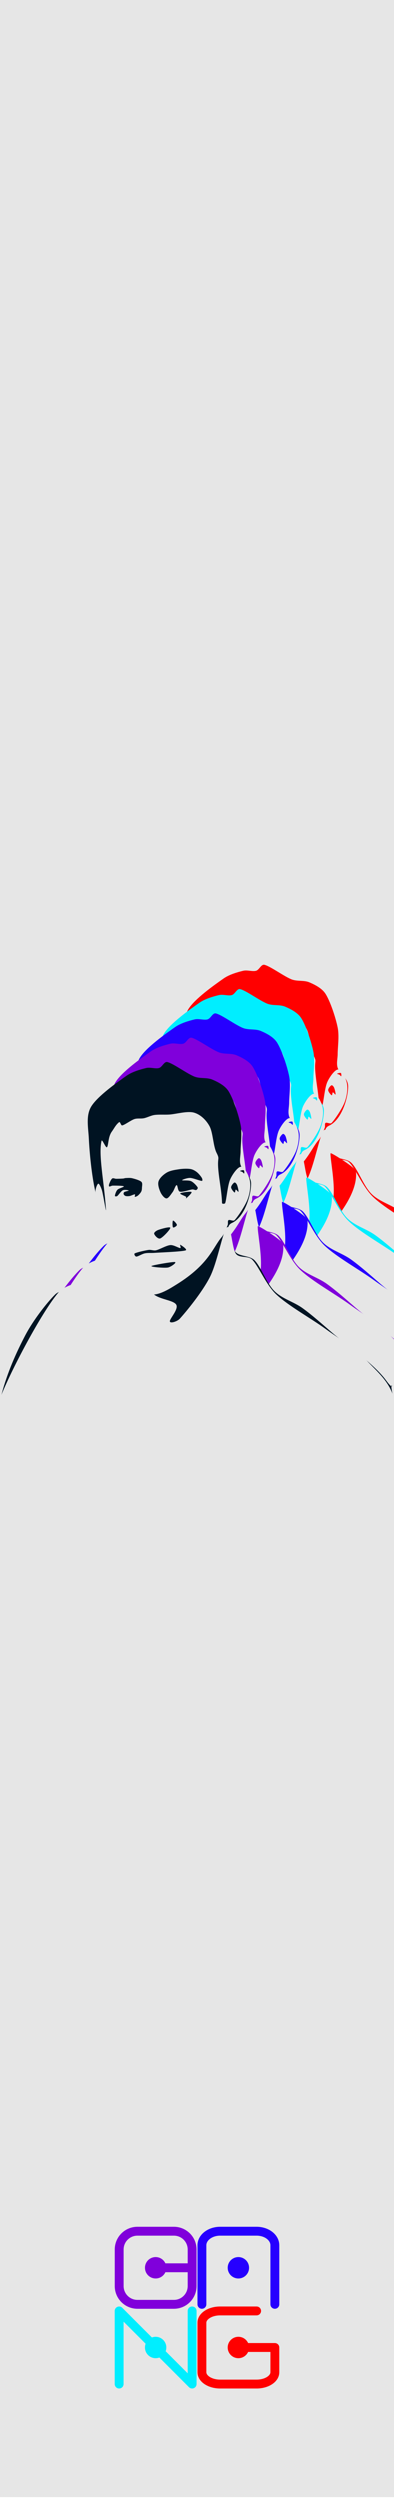 <?xml version="1.0" encoding="UTF-8" standalone="no"?><!DOCTYPE svg PUBLIC "-//W3C//DTD SVG 1.1//EN" "http://www.w3.org/Graphics/SVG/1.1/DTD/svg11.dtd"><svg width="100%" height="100%" viewBox="0 0 60 380" version="1.1" xmlns="http://www.w3.org/2000/svg" xmlns:xlink="http://www.w3.org/1999/xlink" xml:space="preserve" xmlns:serif="http://www.serif.com/" style="fill-rule:evenodd;clip-rule:evenodd;stroke-miterlimit:1.5;"><rect id="JeremyBlankPanel" x="0" y="0" width="60" height="379.559" style="fill:none;"/><clipPath id="_clip1"><rect x="0" y="0" width="60" height="379.559"/></clipPath><g clip-path="url(#_clip1)"><g id="Layer1"><rect id="background" x="-0" y="0" width="60" height="379.559" style="fill:#e6e6e6;"/><g id="illustration"><path d="M15.002,197.216c0.887,-3.365 2.229,-6.369 3.644,-9.063c1.184,-2.255 3.29,-4.957 4.518,-6.161c0.722,-0.71 1.925,-0.644 2.844,-1.069c1.582,-0.733 5.716,-1.986 6.644,-3.327c0.919,-1.327 -0.614,-3.174 -1.074,-4.722c-0.562,-1.892 -1.787,-4.349 -2.298,-6.632c-0.545,-2.433 -0.869,-5.828 -0.971,-7.965c-0.078,-1.621 -0.481,-3.465 0.356,-4.855c0.959,-1.593 4,-3.723 5.395,-4.701c0.873,-0.611 2.155,-0.971 2.977,-1.166c0.634,-0.149 1.414,0.151 1.954,0c0.504,-0.14 0.775,-1.028 1.284,-0.905c0.903,0.218 2.993,1.771 4.136,2.216c0.856,0.333 1.873,0.092 2.718,0.454c0.863,0.37 1.924,0.909 2.459,1.764c0.715,1.144 1.527,3.579 1.833,5.098c0.264,1.313 -0,2.996 -0,4.017c-0,0.703 -0.217,1.44 -0,2.109c0.266,0.82 1.594,1.544 1.598,2.812c0.005,1.795 -1.021,5.137 -2.918,5.983c-1.234,0.551 -0.342,2.427 0.372,4.148c0.424,1.02 2.265,0.708 3.063,1.522c1.016,1.035 1.818,3.478 3.034,4.689c1.177,1.172 2.914,1.609 4.264,2.577c1.449,1.04 2.979,2.409 4.43,3.661c2.123,1.83 6.447,4.782 8.305,7.321c1.656,2.264 0.404,-0.723 0.975,2.023l-59.542,0.172Z" style="fill:#f00;"/><g id="white"><path id="face" d="M32.913,155.79c-0.505,0.401 -0.72,0.896 -1.111,1.44c-0.555,0.771 -0.483,1.932 -0.706,2.336c-0.173,0.315 -0.767,-1.327 -0.855,-0.936c-0.485,2.156 0.365,6.007 0.678,10.355c0.07,0.973 -0.421,-2.219 -0.618,-2.861c-0.111,-0.362 -0.405,-1.051 -0.566,-0.987c-0.16,0.064 -0.496,0.906 -0.398,1.372c0.416,1.973 1.881,7.7 3.158,9.97c0.149,0.265 0.554,0.61 0.576,0.67c0.392,1.088 0.584,1.546 1.325,2.426c0.808,0.96 2.229,2.257 3.448,2.398c1.22,0.141 2.859,-0.921 3.868,-1.549c4.922,-3.061 5.513,-5.64 6.803,-7.14c0.453,-0.527 0.759,-1.429 0.938,-1.864c0.095,-0.233 -0.045,-0.62 0.131,-0.745c0.176,-0.124 0.715,0.227 0.925,0c0.481,-0.521 1.577,-2.124 1.964,-3.123c0.349,-0.901 0.52,-2.043 0.36,-2.875c-0.156,-0.817 -0.818,-2.084 -1.317,-2.118c-0.499,-0.034 -1.333,1.136 -1.675,1.911c-0.406,0.919 -0.554,3.002 -0.762,3.603c-0.053,0.153 -0.48,0.163 -0.485,0.002c-0.055,-1.75 -0.415,-3.356 -0.565,-5.039c-0.179,-2.011 0.266,-1.524 -0.261,-2.576c-0.549,-1.092 -0.532,-3.094 -1.107,-4.114c-0.504,-0.897 -1.351,-1.732 -2.341,-2.011c-1.017,-0.286 -2.757,0.233 -3.759,0.292c-0.75,0.045 -1.608,-0.029 -2.252,0.065c-0.558,0.08 -1.107,0.391 -1.615,0.494c-0.472,0.096 -0.982,-0.023 -1.438,0.128c-0.55,0.182 -1.466,0.883 -1.857,0.962c-0.225,0.046 -0.307,-0.629 -0.486,-0.486Z" style="fill:#e6e6e6;"/><path id="body" d="M74.781,197.765c-0.714,-2.582 -2.488,-3.976 -4.268,-5.86c-1.766,-1.869 -4.053,-3.166 -6.132,-4.678c-2.278,-1.658 -5.672,-3.51 -7.539,-5.269c-1.562,-1.471 -2.647,-4.262 -3.667,-5.288c-0.612,-0.616 -1.918,-0.186 -2.453,-0.868c-0.639,-0.815 -0.712,-4.615 -1.38,-4.017c-0.667,0.598 -1.429,5.289 -2.626,7.602c-1.188,2.296 -3.545,5.161 -4.557,6.276c-0.35,0.387 -1.421,0.77 -1.51,0.413c-0.09,-0.356 1.381,-1.862 0.971,-2.55c-0.41,-0.689 -2.462,-0.776 -3.431,-1.581c-1.431,-1.189 -3.799,-5.096 -5.158,-5.554c-1.296,-0.437 -1.806,2.128 -2.994,2.807c-1.576,0.9 -4.976,0.808 -6.458,2.593c-2.495,3.006 -7.106,11.647 -8.798,15.974l60,-0Z" style="fill:#e6e6e6;"/></g><g id="black"><path d="M36.314,164.857c-0.25,-0.242 -1.017,-0.457 -1.416,-0.554c-0.318,-0.076 -0.753,-0.032 -0.98,-0.024c-0.13,0.005 -0.253,0.065 -0.382,0.075c-0.241,0.018 -0.784,0.037 -1.063,0.037c-0.204,-0 -0.444,-0.157 -0.609,-0.039c-0.176,0.127 -0.373,0.597 -0.447,0.798c-0.048,0.128 -0.088,0.362 -0,0.409c0.087,0.047 0.344,-0.126 0.524,-0.128c0.369,-0.004 1.569,-0.001 1.69,0.104c0.12,0.104 -0.74,0.283 -0.965,0.524c-0.224,0.241 -0.378,0.761 -0.385,0.921c-0.004,0.116 0.253,0.104 0.348,0.037c0.201,-0.141 0.564,-0.74 0.858,-0.881c0.271,-0.13 0.865,-0.007 0.902,0.038c0.037,0.045 -0.549,0.14 -0.679,0.232c-0.092,0.066 -0.133,0.222 -0.101,0.321c0.032,0.099 0.164,0.236 0.292,0.276c0.152,0.047 0.416,0.044 0.62,0.008c0.236,-0.041 0.662,-0.275 0.795,-0.256c0.122,0.018 -0.077,0.339 -0,0.371c0.076,0.032 0.329,-0.074 0.456,-0.177c0.162,-0.129 0.407,-0.4 0.512,-0.599c0.094,-0.179 0.111,-0.393 0.115,-0.596c0.005,-0.249 0.131,-0.688 -0.085,-0.897Z" style="fill:#f00;"/><path d="M40.139,167.374c-0.304,0.008 -0.719,-0.518 -0.9,-0.902c-0.202,-0.432 -0.474,-1.182 -0.317,-1.686c0.156,-0.505 0.737,-1.034 1.257,-1.341c0.52,-0.308 1.264,-0.414 1.862,-0.505c0.57,-0.085 1.277,-0.107 1.728,-0.037c0.356,0.056 0.691,0.242 0.975,0.463c0.292,0.226 0.646,0.669 0.775,0.893c0.075,0.13 0.151,0.451 -0,0.451c-0.299,0 -1.295,-0.434 -1.796,-0.451c-0.419,-0.014 -1.235,0.269 -1.208,0.351c0.027,0.083 0.974,-0.036 1.368,0.145c0.394,0.181 0.864,0.717 0.994,0.94c0.076,0.131 -0.082,0.348 -0.215,0.4c-0.133,0.053 -0.388,-0.105 -0.583,-0.085c-0.416,0.041 -1.508,0.443 -1.908,0.335c-0.355,-0.097 -0.308,-1.001 -0.493,-0.988c-0.185,0.014 -0.366,0.741 -0.615,1.068c-0.256,0.336 -0.62,0.942 -0.924,0.949Z" style="fill:#f00;"/><path d="M38.258,172.748c-0.052,-0.216 0.352,-0.483 0.617,-0.581c0.409,-0.152 1.787,-0.547 1.838,-0.332c0.051,0.216 -1.121,1.473 -1.53,1.625c-0.365,0.136 -0.874,-0.497 -0.925,-0.712Z" style="fill:#f00;"/><path d="M41.128,171.773c-0.1,-0.109 -0.1,-0.959 -0,-1.021c0.099,-0.061 0.594,0.482 0.594,0.652c0,0.171 -0.495,0.477 -0.594,0.369Z" style="fill:#f00;"/><path d="M37.848,177.65c0.172,-0.139 3.122,-0.645 3.54,-0.607c0.418,0.037 -0.596,0.759 -1.032,0.834c-0.59,0.102 -2.68,-0.088 -2.508,-0.227Z" style="fill:#f00;"/><path d="M35.298,175.733c0.31,-0.169 1.564,-0.451 2.104,-0.53c0.374,-0.055 0.765,0.138 1.135,0.057c0.552,-0.122 1.56,-0.735 2.177,-0.791c0.529,-0.047 1.272,0.462 1.527,0.454c0.167,-0.005 -0.134,-0.559 -0,-0.501c0.133,0.059 1.174,0.737 0.801,0.852c-0.664,0.205 -3.757,0.305 -4.789,0.379c-0.467,0.034 -0.953,-0.026 -1.405,0.067c-0.451,0.095 -1.046,0.495 -1.304,0.497c-0.181,0.002 -0.405,-0.397 -0.246,-0.484Z" style="fill:#f00;"/><path d="M42.241,166.6c-0.137,0.122 0.734,0.403 0.881,0.532c0.061,0.054 -0.06,0.296 0,0.242c0.136,-0.122 0.965,-0.845 0.818,-0.974c-0.147,-0.129 -1.563,0.078 -1.699,0.2Z" style="fill:#f00;"/><path d="M49.976,165.695c0.006,0.251 0.403,0.719 0.523,0.776c0.119,0.057 0.093,-0.411 0.194,-0.432c0.1,-0.021 0.381,0.43 0.41,0.307c0.03,-0.123 -0.128,-0.816 -0.235,-1.046c-0.074,-0.158 -0.258,-0.397 -0.407,-0.331c-0.148,0.066 -0.491,0.476 -0.485,0.726Z" style="fill:#f00;"/><path d="M51.336,163.197c0.034,-0.044 0.458,-0.167 0.562,-0.103c0.105,0.064 0.098,0.442 0.065,0.487c-0.034,0.044 -0.169,-0.161 -0.268,-0.222c-0.104,-0.063 -0.392,-0.118 -0.359,-0.162Z" style="fill:#f00;"/><path d="M34.524,179.696c0.463,1.095 1.554,5.927 2.154,7.57c0.308,0.845 0.773,1.696 1.442,2.283c0.669,0.586 1.63,1.096 2.571,1.235c1.238,0.184 4.039,0.035 4.858,-0.138c0.294,-0.061 -0.056,-0.62 0.058,-0.898c0.134,-0.33 0.403,-0.812 0.75,-1.08c1.704,-1.316 4.196,-4.187 4.437,-6.814c0.206,-2.232 -0.501,-5.642 -0.463,-6.538c0.009,-0.208 2.205,1.221 2.854,1.719c0.434,0.332 1.021,0.721 1.043,1.267c0.169,4.212 -4.863,9.034 -8.094,12.638c-0.25,0.28 -0.742,0.16 -1.074,0.334c-1.072,0.56 -4.933,3.057 -5.356,3.027c-0.98,-0.07 -3.022,-5.55 -3.891,-6.282c-0.589,-0.495 -1.331,3.073 -1.324,1.891c0.016,-2.67 0.678,-3.611 -0.588,-9.209c-0.087,-0.384 0.47,-1.368 0.623,-1.005Z" style="fill:#f00;"/></g></g><g id="illustration1" serif:id="illustration"><path d="M11.307,200.911c0.886,-3.365 2.229,-6.369 3.644,-9.063c1.183,-2.255 3.29,-4.956 4.517,-6.161c0.723,-0.71 1.926,-0.643 2.845,-1.069c1.582,-0.733 5.716,-1.985 6.644,-3.327c0.919,-1.327 -0.614,-3.174 -1.074,-4.722c-0.562,-1.892 -1.787,-4.348 -2.298,-6.631c-0.545,-2.433 -0.869,-5.828 -0.971,-7.965c-0.078,-1.622 -0.481,-3.465 0.356,-4.856c0.959,-1.592 4,-3.722 5.395,-4.7c0.873,-0.612 2.155,-0.972 2.977,-1.166c0.634,-0.15 1.414,0.151 1.954,-0c0.504,-0.141 0.775,-1.029 1.284,-0.906c0.903,0.219 2.993,1.772 4.135,2.217c0.856,0.333 1.874,0.091 2.718,0.453c0.863,0.37 1.925,0.909 2.46,1.765c0.715,1.144 1.527,3.578 1.832,5.098c0.265,1.312 0,2.995 0,4.016c0,0.703 -0.217,1.441 0,2.109c0.267,0.821 1.595,1.545 1.599,2.812c0.005,1.796 -1.021,5.137 -2.918,5.983c-1.234,0.551 -0.342,2.427 0.372,4.148c0.424,1.02 2.264,0.709 3.063,1.522c1.016,1.035 1.818,3.478 3.034,4.689c1.177,1.172 2.914,1.609 4.264,2.577c1.448,1.04 2.979,2.41 4.43,3.661c2.123,1.831 6.446,4.782 8.305,7.322c1.656,2.264 0.403,-0.724 0.975,2.022l-59.542,0.172Z" style="fill:#0ef;"/><g id="white1" serif:id="white"><path id="face1" serif:id="face" d="M29.217,159.485c-0.504,0.402 -0.719,0.896 -1.11,1.44c-0.555,0.772 -0.483,1.932 -0.706,2.337c-0.173,0.314 -0.767,-1.328 -0.855,-0.937c-0.485,2.156 0.365,6.007 0.678,10.355c0.07,0.973 -0.421,-2.219 -0.618,-2.86c-0.112,-0.363 -0.405,-1.052 -0.566,-0.988c-0.161,0.064 -0.496,0.907 -0.398,1.372c0.415,1.973 1.881,7.701 3.157,9.97c0.149,0.265 0.555,0.61 0.576,0.67c0.393,1.088 0.584,1.546 1.326,2.426c0.808,0.96 2.229,2.257 3.448,2.398c1.219,0.142 2.859,-0.921 3.868,-1.549c4.922,-3.061 5.512,-5.64 6.803,-7.14c0.453,-0.527 0.759,-1.429 0.937,-1.863c0.096,-0.234 -0.045,-0.621 0.131,-0.745c0.176,-0.125 0.716,0.226 0.925,-0c0.482,-0.521 1.577,-2.124 1.965,-3.124c0.349,-0.901 0.52,-2.043 0.36,-2.875c-0.156,-0.816 -0.819,-2.083 -1.317,-2.118c-0.499,-0.034 -1.333,1.136 -1.676,1.911c-0.406,0.919 -0.553,3.002 -0.761,3.603c-0.053,0.154 -0.481,0.164 -0.486,0.002c-0.054,-1.749 -0.415,-3.355 -0.564,-5.039c-0.179,-2.011 0.266,-1.524 -0.262,-2.576c-0.548,-1.091 -0.531,-3.093 -1.106,-4.114c-0.505,-0.897 -1.352,-1.731 -2.342,-2.01c-1.016,-0.286 -2.756,0.232 -3.758,0.291c-0.75,0.045 -1.608,-0.028 -2.253,0.065c-0.557,0.08 -1.106,0.391 -1.615,0.494c-0.471,0.097 -0.981,-0.023 -1.438,0.128c-0.549,0.182 -1.466,0.883 -1.856,0.963c-0.225,0.045 -0.307,-0.63 -0.487,-0.487Z" style="fill:#e6e6e6;"/><path id="body1" serif:id="body" d="M71.086,201.46c-0.714,-2.582 -2.488,-3.976 -4.269,-5.86c-1.765,-1.868 -4.052,-3.165 -6.131,-4.678c-2.279,-1.658 -5.672,-3.509 -7.539,-5.269c-1.562,-1.471 -2.647,-4.262 -3.667,-5.288c-0.612,-0.616 -1.918,-0.186 -2.454,-0.868c-0.638,-0.814 -0.712,-4.615 -1.379,-4.017c-0.668,0.598 -1.429,5.289 -2.626,7.603c-1.188,2.295 -3.546,5.16 -4.557,6.275c-0.351,0.387 -1.421,0.77 -1.511,0.414c-0.09,-0.356 1.381,-1.862 0.971,-2.551c-0.409,-0.688 -2.462,-0.776 -3.43,-1.58c-1.431,-1.189 -3.799,-5.097 -5.158,-5.555c-1.296,-0.436 -1.807,2.128 -2.995,2.807c-1.575,0.9 -4.975,0.809 -6.457,2.594c-2.496,3.005 -7.106,11.646 -8.798,15.973l60,-0Z" style="fill:#e6e6e6;"/></g><g id="black1" serif:id="black"><path d="M32.619,168.552c-0.25,-0.242 -1.017,-0.457 -1.417,-0.553c-0.317,-0.077 -0.752,-0.033 -0.979,-0.025c-0.13,0.005 -0.253,0.065 -0.382,0.075c-0.241,0.018 -0.785,0.038 -1.063,0.037c-0.204,0 -0.444,-0.157 -0.61,-0.038c-0.176,0.126 -0.372,0.596 -0.447,0.797c-0.047,0.128 -0.087,0.362 0,0.41c0.088,0.046 0.345,-0.126 0.525,-0.129c0.369,-0.004 1.568,-0.001 1.689,0.104c0.121,0.105 -0.739,0.283 -0.964,0.524c-0.225,0.241 -0.379,0.761 -0.385,0.921c-0.004,0.117 0.252,0.104 0.348,0.037c0.201,-0.14 0.564,-0.74 0.857,-0.88c0.272,-0.13 0.866,-0.008 0.903,0.037c0.037,0.045 -0.55,0.141 -0.68,0.233c-0.091,0.065 -0.132,0.221 -0.1,0.32c0.032,0.1 0.164,0.236 0.291,0.276c0.152,0.047 0.417,0.044 0.621,0.009c0.236,-0.042 0.662,-0.276 0.794,-0.256c0.123,0.017 -0.076,0.338 0,0.37c0.076,0.033 0.33,-0.074 0.457,-0.176c0.161,-0.13 0.407,-0.4 0.511,-0.599c0.094,-0.179 0.111,-0.394 0.115,-0.596c0.005,-0.249 0.132,-0.689 -0.084,-0.898Z" style="fill:#0ef;"/><path d="M36.443,171.07c-0.304,0.007 -0.718,-0.518 -0.899,-0.902c-0.203,-0.432 -0.474,-1.182 -0.317,-1.687c0.156,-0.505 0.737,-1.033 1.257,-1.341c0.519,-0.307 1.263,-0.414 1.862,-0.504c0.569,-0.086 1.277,-0.108 1.728,-0.038c0.355,0.057 0.691,0.243 0.975,0.463c0.292,0.226 0.646,0.669 0.775,0.894c0.075,0.129 0.15,0.451 -0,0.451c-0.3,-0 -1.295,-0.435 -1.796,-0.451c-0.419,-0.015 -1.235,0.268 -1.208,0.35c0.026,0.083 0.974,-0.036 1.368,0.145c0.393,0.181 0.864,0.717 0.994,0.941c0.076,0.131 -0.082,0.348 -0.216,0.4c-0.133,0.053 -0.387,-0.106 -0.583,-0.086c-0.415,0.041 -1.507,0.443 -1.907,0.335c-0.355,-0.097 -0.309,-1.001 -0.493,-0.987c-0.185,0.013 -0.366,0.741 -0.615,1.067c-0.257,0.336 -0.621,0.942 -0.925,0.95Z" style="fill:#0ef;"/><path d="M34.562,176.443c-0.051,-0.216 0.353,-0.482 0.618,-0.581c0.409,-0.152 1.786,-0.547 1.837,-0.332c0.052,0.216 -1.12,1.474 -1.53,1.626c-0.364,0.135 -0.874,-0.497 -0.925,-0.713Z" style="fill:#0ef;"/><path d="M37.432,175.468c-0.099,-0.109 -0.099,-0.959 0,-1.02c0.099,-0.062 0.595,0.482 0.595,0.652c0,0.17 -0.496,0.476 -0.595,0.368Z" style="fill:#0ef;"/><path d="M34.152,181.346c0.172,-0.14 3.122,-0.646 3.54,-0.608c0.419,0.037 -0.595,0.76 -1.031,0.835c-0.59,0.101 -2.681,-0.088 -2.509,-0.227Z" style="fill:#0ef;"/><path d="M31.603,179.429c0.309,-0.169 1.563,-0.451 2.103,-0.53c0.375,-0.055 0.765,0.138 1.135,0.056c0.552,-0.122 1.561,-0.734 2.178,-0.79c0.529,-0.048 1.272,0.461 1.526,0.453c0.167,-0.005 -0.133,-0.559 0,-0.501c0.134,0.059 1.174,0.737 0.802,0.852c-0.665,0.206 -3.757,0.305 -4.789,0.379c-0.468,0.034 -0.953,-0.026 -1.405,0.068c-0.451,0.094 -1.046,0.495 -1.304,0.497c-0.181,0.001 -0.405,-0.397 -0.246,-0.484Z" style="fill:#0ef;"/><path d="M38.545,170.295c-0.136,0.122 0.735,0.403 0.882,0.532c0.061,0.054 -0.06,0.297 -0,0.243c0.136,-0.122 0.964,-0.846 0.817,-0.975c-0.147,-0.129 -1.563,0.078 -1.699,0.2Z" style="fill:#0ef;"/><path d="M46.281,169.391c0.006,0.251 0.403,0.718 0.522,0.775c0.12,0.058 0.094,-0.411 0.194,-0.432c0.101,-0.02 0.382,0.431 0.411,0.308c0.029,-0.124 -0.128,-0.816 -0.235,-1.046c-0.074,-0.159 -0.258,-0.398 -0.407,-0.332c-0.148,0.066 -0.492,0.476 -0.485,0.727Z" style="fill:#0ef;"/><path d="M47.641,166.892c0.034,-0.044 0.458,-0.167 0.562,-0.103c0.104,0.064 0.098,0.443 0.065,0.487c-0.034,0.044 -0.169,-0.161 -0.268,-0.221c-0.104,-0.064 -0.393,-0.118 -0.359,-0.163Z" style="fill:#0ef;"/><path d="M30.829,183.392c0.463,1.094 1.554,5.927 2.153,7.569c0.309,0.845 0.774,1.697 1.443,2.283c0.669,0.586 1.63,1.097 2.57,1.236c1.239,0.183 4.04,0.034 4.859,-0.138c0.293,-0.062 -0.056,-0.62 0.057,-0.899c0.135,-0.329 0.404,-0.812 0.751,-1.08c1.704,-1.315 4.195,-4.187 4.437,-6.814c0.205,-2.232 -0.501,-5.641 -0.463,-6.537c0.008,-0.209 2.205,1.22 2.854,1.718c0.434,0.332 1.02,0.721 1.042,1.268c0.169,4.212 -4.862,9.033 -8.093,12.638c-0.25,0.279 -0.742,0.16 -1.074,0.333c-1.072,0.56 -4.934,3.057 -5.357,3.027c-0.979,-0.07 -3.021,-5.55 -3.89,-6.282c-0.589,-0.495 -1.331,3.074 -1.324,1.891c0.016,-2.67 0.678,-3.611 -0.588,-9.208c-0.087,-0.385 0.47,-1.368 0.623,-1.005Z" style="fill:#0ef;"/></g></g><g id="illustration2" serif:id="illustration"><path d="M7.611,204.606c0.887,-3.364 2.229,-6.369 3.644,-9.063c1.184,-2.254 3.291,-4.956 4.518,-6.161c0.723,-0.709 1.926,-0.643 2.845,-1.069c1.581,-0.733 5.715,-1.985 6.644,-3.327c0.918,-1.327 -0.615,-3.174 -1.074,-4.721c-0.562,-1.893 -1.787,-4.349 -2.298,-6.632c-0.545,-2.433 -0.869,-5.828 -0.972,-7.965c-0.077,-1.621 -0.48,-3.465 0.357,-4.856c0.958,-1.592 3.999,-3.722 5.395,-4.7c0.872,-0.612 2.155,-0.971 2.976,-1.166c0.634,-0.15 1.415,0.151 1.954,0c0.505,-0.141 0.775,-1.029 1.284,-0.906c0.904,0.219 2.994,1.772 4.136,2.217c0.856,0.333 1.874,0.092 2.718,0.454c0.863,0.369 1.924,0.909 2.459,1.764c0.716,1.144 1.528,3.579 1.833,5.098c0.264,1.312 0,2.995 0,4.016c0,0.703 -0.217,1.441 0,2.109c0.267,0.821 1.594,1.545 1.598,2.813c0.006,1.795 -1.02,5.136 -2.918,5.983c-1.234,0.551 -0.342,2.426 0.373,4.147c0.424,1.02 2.264,0.709 3.062,1.523c1.017,1.035 1.818,3.477 3.034,4.688c1.177,1.172 2.915,1.61 4.264,2.578c1.449,1.039 2.98,2.409 4.431,3.66c2.123,1.831 6.446,4.782 8.304,7.322c1.657,2.264 0.404,-0.724 0.975,2.023l-59.542,0.171Z" style="fill:#2600ff;"/><g id="white2" serif:id="white"><path id="face2" serif:id="face" d="M25.522,163.18c-0.504,0.402 -0.719,0.897 -1.111,1.44c-0.555,0.772 -0.483,1.932 -0.705,2.337c-0.173,0.314 -0.768,-1.328 -0.856,-0.937c-0.485,2.157 0.365,6.008 0.678,10.355c0.07,0.974 -0.42,-2.219 -0.617,-2.86c-0.112,-0.363 -0.406,-1.051 -0.566,-0.987c-0.161,0.064 -0.496,0.906 -0.398,1.372c0.415,1.973 1.881,7.7 3.157,9.97c0.149,0.265 0.554,0.609 0.576,0.669c0.392,1.089 0.584,1.547 1.325,2.427c0.809,0.959 2.229,2.256 3.449,2.398c1.219,0.141 2.859,-0.922 3.868,-1.549c4.922,-3.062 5.512,-5.64 6.802,-7.141c0.453,-0.527 0.76,-1.428 0.938,-1.863c0.096,-0.233 -0.045,-0.621 0.131,-0.745c0.176,-0.124 0.716,0.226 0.925,-0c0.482,-0.521 1.577,-2.124 1.965,-3.124c0.348,-0.9 0.519,-2.043 0.36,-2.875c-0.157,-0.816 -0.819,-2.083 -1.318,-2.118c-0.498,-0.034 -1.333,1.137 -1.675,1.911c-0.406,0.92 -0.554,3.003 -0.761,3.604c-0.053,0.153 -0.481,0.163 -0.486,0.001c-0.054,-1.749 -0.415,-3.355 -0.565,-5.039c-0.178,-2.011 0.267,-1.524 -0.261,-2.575c-0.548,-1.092 -0.532,-3.094 -1.106,-4.115c-0.505,-0.896 -1.352,-1.731 -2.342,-2.01c-1.017,-0.286 -2.757,0.232 -3.758,0.291c-0.75,0.045 -1.608,-0.028 -2.253,0.065c-0.557,0.081 -1.106,0.391 -1.615,0.494c-0.472,0.097 -0.981,-0.023 -1.438,0.129c-0.549,0.181 -1.466,0.883 -1.856,0.962c-0.225,0.045 -0.307,-0.63 -0.487,-0.487Z" style="fill:#e6e6e6;"/><path id="body2" serif:id="body" d="M67.391,205.155c-0.714,-2.582 -2.488,-3.975 -4.269,-5.859c-1.766,-1.869 -4.053,-3.166 -6.132,-4.678c-2.278,-1.658 -5.671,-3.51 -7.539,-5.27c-1.561,-1.47 -2.646,-4.262 -3.667,-5.288c-0.611,-0.615 -1.917,-0.185 -2.453,-0.868c-0.639,-0.814 -0.712,-4.614 -1.379,-4.017c-0.668,0.598 -1.429,5.289 -2.626,7.603c-1.189,2.296 -3.546,5.161 -4.557,6.276c-0.351,0.386 -1.421,0.769 -1.511,0.413c-0.09,-0.356 1.381,-1.862 0.971,-2.551c-0.41,-0.688 -2.462,-0.775 -3.43,-1.58c-1.432,-1.189 -3.8,-5.096 -5.158,-5.554c-1.297,-0.437 -1.807,2.128 -2.995,2.806c-1.575,0.9 -4.976,0.809 -6.458,2.594c-2.495,3.005 -7.105,11.646 -8.797,15.973l60,0Z" style="fill:#e6e6e6;"/></g><g id="black2" serif:id="black"><path d="M28.924,172.247c-0.251,-0.241 -1.018,-0.456 -1.417,-0.553c-0.318,-0.077 -0.753,-0.033 -0.98,-0.024c-0.129,0.004 -0.252,0.064 -0.382,0.075c-0.241,0.018 -0.784,0.037 -1.063,0.036c-0.203,0 -0.444,-0.157 -0.609,-0.038c-0.176,0.126 -0.372,0.596 -0.447,0.797c-0.047,0.128 -0.087,0.363 0,0.41c0.088,0.046 0.345,-0.126 0.525,-0.128c0.369,-0.004 1.568,-0.002 1.689,0.103c0.121,0.105 -0.739,0.284 -0.964,0.525c-0.225,0.24 -0.379,0.761 -0.385,0.92c-0.005,0.117 0.252,0.105 0.348,0.038c0.2,-0.141 0.564,-0.74 0.857,-0.881c0.272,-0.13 0.865,-0.007 0.903,0.037c0.037,0.045 -0.55,0.141 -0.68,0.233c-0.091,0.065 -0.132,0.221 -0.1,0.321c0.031,0.099 0.163,0.236 0.291,0.275c0.152,0.048 0.417,0.045 0.621,0.009c0.235,-0.042 0.662,-0.275 0.794,-0.256c0.122,0.018 -0.076,0.339 -0,0.371c0.076,0.032 0.329,-0.075 0.457,-0.177c0.161,-0.129 0.407,-0.4 0.511,-0.599c0.094,-0.179 0.111,-0.393 0.115,-0.596c0.005,-0.249 0.132,-0.689 -0.084,-0.898Z" style="fill:#2600ff;"/><path d="M32.748,174.765c-0.304,0.007 -0.719,-0.518 -0.899,-0.902c-0.203,-0.432 -0.474,-1.182 -0.318,-1.687c0.157,-0.505 0.737,-1.033 1.257,-1.34c0.52,-0.308 1.264,-0.415 1.862,-0.505c0.57,-0.086 1.278,-0.108 1.728,-0.037c0.356,0.056 0.691,0.242 0.976,0.463c0.291,0.226 0.645,0.669 0.774,0.893c0.075,0.13 0.151,0.451 0,0.451c-0.299,-0 -1.295,-0.435 -1.795,-0.451c-0.42,-0.014 -1.235,0.268 -1.209,0.351c0.027,0.082 0.975,-0.036 1.368,0.145c0.394,0.181 0.865,0.716 0.995,0.94c0.076,0.131 -0.083,0.348 -0.216,0.4c-0.133,0.053 -0.387,-0.105 -0.583,-0.086c-0.415,0.042 -1.508,0.444 -1.908,0.335c-0.355,-0.096 -0.308,-1 -0.493,-0.987c-0.184,0.013 -0.365,0.741 -0.614,1.068c-0.257,0.336 -0.621,0.941 -0.925,0.949Z" style="fill:#2600ff;"/><path d="M30.867,180.138c-0.051,-0.215 0.353,-0.482 0.618,-0.58c0.409,-0.152 1.786,-0.547 1.837,-0.332c0.051,0.215 -1.121,1.473 -1.53,1.625c-0.365,0.136 -0.874,-0.497 -0.925,-0.713Z" style="fill:#2600ff;"/><path d="M33.737,179.163c-0.099,-0.109 -0.099,-0.959 -0,-1.02c0.099,-0.061 0.595,0.482 0.595,0.652c-0,0.17 -0.496,0.477 -0.595,0.368Z" style="fill:#2600ff;"/><path d="M30.457,185.041c0.172,-0.14 3.122,-0.646 3.54,-0.608c0.418,0.038 -0.595,0.76 -1.031,0.835c-0.59,0.101 -2.681,-0.088 -2.509,-0.227Z" style="fill:#2600ff;"/><path d="M27.907,183.124c0.31,-0.169 1.564,-0.451 2.104,-0.53c0.375,-0.055 0.765,0.138 1.135,0.056c0.552,-0.122 1.56,-0.734 2.178,-0.79c0.528,-0.048 1.272,0.462 1.526,0.454c0.167,-0.005 -0.134,-0.56 -0,-0.501c0.134,0.058 1.174,0.736 0.801,0.851c-0.664,0.206 -3.756,0.305 -4.789,0.38c-0.467,0.034 -0.953,-0.027 -1.404,0.067c-0.452,0.094 -1.046,0.495 -1.305,0.497c-0.18,0.002 -0.404,-0.397 -0.246,-0.484Z" style="fill:#2600ff;"/><path d="M34.85,173.991c-0.136,0.122 0.735,0.402 0.882,0.532c0.06,0.053 -0.061,0.296 -0,0.242c0.136,-0.122 0.964,-0.845 0.817,-0.974c-0.147,-0.13 -1.563,0.078 -1.699,0.2Z" style="fill:#2600ff;"/><path d="M42.585,173.086c0.007,0.251 0.404,0.718 0.523,0.776c0.119,0.057 0.093,-0.412 0.194,-0.433c0.101,-0.02 0.382,0.431 0.411,0.308c0.029,-0.123 -0.129,-0.816 -0.236,-1.046c-0.073,-0.158 -0.257,-0.398 -0.406,-0.331c-0.149,0.066 -0.492,0.476 -0.486,0.726Z" style="fill:#2600ff;"/><path d="M43.946,170.588c0.034,-0.045 0.457,-0.168 0.562,-0.104c0.104,0.064 0.098,0.443 0.064,0.487c-0.034,0.044 -0.169,-0.16 -0.267,-0.221c-0.105,-0.064 -0.393,-0.118 -0.359,-0.162Z" style="fill:#2600ff;"/><path d="M27.134,187.087c0.463,1.094 1.554,5.927 2.153,7.569c0.309,0.846 0.774,1.697 1.443,2.284c0.668,0.586 1.63,1.096 2.57,1.235c1.238,0.183 4.039,0.035 4.859,-0.138c0.293,-0.062 -0.056,-0.62 0.057,-0.898c0.135,-0.33 0.404,-0.812 0.751,-1.081c1.703,-1.315 4.195,-4.186 4.437,-6.813c0.205,-2.232 -0.502,-5.642 -0.464,-6.538c0.009,-0.209 2.206,1.221 2.855,1.718c0.434,0.333 1.02,0.721 1.042,1.268c0.169,4.212 -4.862,9.034 -8.093,12.638c-0.251,0.279 -0.742,0.16 -1.074,0.334c-1.072,0.56 -4.934,3.056 -5.357,3.026c-0.98,-0.069 -3.022,-5.549 -3.891,-6.281c-0.588,-0.496 -1.33,3.073 -1.323,1.89c0.015,-2.669 0.678,-3.611 -0.589,-9.208c-0.087,-0.385 0.47,-1.368 0.624,-1.005Z" style="fill:#2600ff;"/></g></g><g id="illustration3" serif:id="illustration"><path d="M3.916,208.302c0.887,-3.365 2.229,-6.369 3.644,-9.064c1.184,-2.254 3.291,-4.956 4.518,-6.16c0.722,-0.71 1.925,-0.644 2.844,-1.069c1.582,-0.733 5.716,-1.986 6.644,-3.327c0.919,-1.328 -0.614,-3.175 -1.074,-4.722c-0.562,-1.892 -1.786,-4.349 -2.298,-6.632c-0.545,-2.433 -0.869,-5.828 -0.971,-7.965c-0.078,-1.621 -0.48,-3.465 0.356,-4.855c0.959,-1.593 4,-3.723 5.395,-4.701c0.873,-0.611 2.155,-0.971 2.977,-1.166c0.634,-0.149 1.414,0.151 1.954,0c0.504,-0.14 0.775,-1.028 1.284,-0.905c0.903,0.218 2.993,1.771 4.136,2.216c0.856,0.333 1.874,0.092 2.718,0.454c0.863,0.369 1.924,0.909 2.459,1.764c0.715,1.144 1.527,3.579 1.833,5.098c0.264,1.313 -0,2.996 -0,4.017c-0,0.703 -0.217,1.44 -0,2.109c0.266,0.82 1.594,1.544 1.598,2.812c0.005,1.795 -1.021,5.136 -2.918,5.983c-1.234,0.551 -0.342,2.426 0.373,4.147c0.423,1.021 2.264,0.709 3.062,1.523c1.016,1.035 1.818,3.478 3.034,4.689c1.177,1.171 2.915,1.609 4.264,2.577c1.449,1.04 2.98,2.409 4.43,3.661c2.123,1.83 6.447,4.781 8.305,7.321c1.656,2.264 0.404,-0.724 0.975,2.023l-59.542,0.172Z" style="fill:#8000db;"/><g id="white3" serif:id="white"><path id="face3" serif:id="face" d="M21.827,166.875c-0.505,0.402 -0.72,0.897 -1.111,1.441c-0.555,0.771 -0.483,1.932 -0.706,2.336c-0.173,0.315 -0.767,-1.327 -0.855,-0.936c-0.485,2.156 0.365,6.007 0.678,10.355c0.07,0.973 -0.42,-2.219 -0.618,-2.861c-0.111,-0.362 -0.405,-1.051 -0.566,-0.987c-0.16,0.064 -0.496,0.906 -0.398,1.372c0.416,1.973 1.882,7.7 3.158,9.97c0.149,0.265 0.554,0.609 0.576,0.67c0.392,1.088 0.584,1.546 1.325,2.426c0.808,0.96 2.229,2.257 3.448,2.398c1.22,0.141 2.859,-0.922 3.868,-1.549c4.922,-3.061 5.513,-5.64 6.803,-7.14c0.453,-0.527 0.759,-1.429 0.938,-1.864c0.095,-0.233 -0.045,-0.621 0.131,-0.745c0.176,-0.124 0.715,0.227 0.925,0c0.481,-0.521 1.577,-2.124 1.964,-3.124c0.349,-0.9 0.52,-2.042 0.361,-2.874c-0.157,-0.817 -0.819,-2.084 -1.318,-2.118c-0.499,-0.035 -1.333,1.136 -1.675,1.911c-0.406,0.919 -0.554,3.002 -0.762,3.603c-0.053,0.153 -0.48,0.163 -0.485,0.002c-0.055,-1.75 -0.415,-3.356 -0.565,-5.039c-0.179,-2.011 0.266,-1.524 -0.261,-2.576c-0.548,-1.092 -0.532,-3.094 -1.107,-4.114c-0.504,-0.897 -1.351,-1.732 -2.341,-2.011c-1.017,-0.286 -2.757,0.233 -3.759,0.292c-0.75,0.045 -1.608,-0.029 -2.252,0.064c-0.558,0.081 -1.107,0.391 -1.615,0.495c-0.472,0.096 -0.982,-0.024 -1.438,0.128c-0.549,0.182 -1.466,0.883 -1.857,0.962c-0.225,0.046 -0.307,-0.63 -0.486,-0.487Z" style="fill:#e6e6e6;"/><path id="body3" serif:id="body" d="M63.695,208.851c-0.714,-2.582 -2.488,-3.976 -4.268,-5.86c-1.766,-1.869 -4.053,-3.166 -6.132,-4.678c-2.278,-1.658 -5.672,-3.51 -7.539,-5.269c-1.562,-1.471 -2.647,-4.262 -3.667,-5.288c-0.612,-0.616 -1.918,-0.186 -2.453,-0.869c-0.639,-0.814 -0.712,-4.614 -1.38,-4.016c-0.667,0.598 -1.429,5.289 -2.626,7.602c-1.188,2.296 -3.545,5.161 -4.557,6.276c-0.35,0.386 -1.42,0.77 -1.51,0.413c-0.09,-0.356 1.381,-1.862 0.971,-2.55c-0.41,-0.689 -2.462,-0.776 -3.431,-1.581c-1.431,-1.189 -3.799,-5.096 -5.158,-5.554c-1.296,-0.437 -1.806,2.128 -2.994,2.807c-1.575,0.9 -4.976,0.808 -6.458,2.593c-2.495,3.006 -7.106,11.647 -8.798,15.974l60,-0Z" style="fill:#e6e6e6;"/></g><g id="black3" serif:id="black"><path d="M25.228,175.943c-0.25,-0.242 -1.017,-0.457 -1.416,-0.554c-0.318,-0.076 -0.753,-0.033 -0.98,-0.024c-0.13,0.005 -0.253,0.065 -0.382,0.075c-0.241,0.018 -0.784,0.037 -1.063,0.037c-0.204,-0 -0.444,-0.157 -0.609,-0.039c-0.176,0.127 -0.373,0.597 -0.447,0.797c-0.048,0.129 -0.088,0.363 -0,0.41c0.087,0.047 0.344,-0.126 0.524,-0.128c0.369,-0.004 1.569,-0.001 1.69,0.104c0.121,0.104 -0.74,0.283 -0.964,0.524c-0.225,0.241 -0.379,0.761 -0.385,0.92c-0.005,0.117 0.252,0.105 0.347,0.038c0.201,-0.141 0.564,-0.74 0.858,-0.881c0.271,-0.13 0.865,-0.007 0.902,0.038c0.037,0.045 -0.549,0.14 -0.679,0.232c-0.092,0.066 -0.133,0.222 -0.101,0.321c0.032,0.099 0.164,0.236 0.292,0.276c0.152,0.047 0.416,0.044 0.62,0.008c0.236,-0.041 0.662,-0.275 0.795,-0.256c0.122,0.018 -0.076,0.339 -0,0.371c0.076,0.032 0.329,-0.074 0.456,-0.177c0.162,-0.129 0.407,-0.4 0.512,-0.599c0.094,-0.179 0.111,-0.393 0.115,-0.596c0.005,-0.249 0.131,-0.689 -0.085,-0.897Z" style="fill:#8000db;"/><path d="M29.053,178.46c-0.304,0.008 -0.719,-0.518 -0.9,-0.902c-0.202,-0.432 -0.474,-1.182 -0.317,-1.686c0.157,-0.505 0.737,-1.034 1.257,-1.341c0.52,-0.308 1.264,-0.414 1.862,-0.505c0.57,-0.085 1.277,-0.107 1.728,-0.037c0.356,0.056 0.691,0.242 0.976,0.463c0.291,0.226 0.645,0.669 0.774,0.893c0.075,0.13 0.151,0.451 0,0.451c-0.299,0 -1.295,-0.434 -1.796,-0.451c-0.419,-0.014 -1.235,0.269 -1.208,0.351c0.027,0.083 0.974,-0.036 1.368,0.145c0.394,0.181 0.864,0.717 0.994,0.94c0.076,0.131 -0.082,0.348 -0.215,0.4c-0.133,0.053 -0.388,-0.105 -0.583,-0.085c-0.415,0.041 -1.508,0.443 -1.908,0.334c-0.355,-0.096 -0.308,-1 -0.493,-0.987c-0.185,0.014 -0.366,0.741 -0.615,1.068c-0.256,0.336 -0.62,0.941 -0.924,0.949Z" style="fill:#8000db;"/><path d="M27.172,183.834c-0.052,-0.216 0.352,-0.483 0.617,-0.581c0.41,-0.152 1.787,-0.547 1.838,-0.332c0.051,0.216 -1.121,1.473 -1.53,1.625c-0.365,0.136 -0.874,-0.497 -0.925,-0.712Z" style="fill:#8000db;"/><path d="M30.042,182.859c-0.1,-0.109 -0.1,-0.959 -0,-1.021c0.099,-0.061 0.594,0.482 0.594,0.652c0,0.171 -0.495,0.477 -0.594,0.369Z" style="fill:#8000db;"/><path d="M26.762,188.736c0.172,-0.139 3.122,-0.646 3.54,-0.608c0.418,0.038 -0.596,0.76 -1.032,0.835c-0.59,0.102 -2.68,-0.088 -2.508,-0.227Z" style="fill:#8000db;"/><path d="M24.212,186.819c0.31,-0.169 1.564,-0.451 2.104,-0.53c0.374,-0.055 0.765,0.138 1.135,0.057c0.552,-0.122 1.56,-0.735 2.177,-0.791c0.529,-0.048 1.272,0.462 1.527,0.454c0.167,-0.005 -0.134,-0.559 -0,-0.501c0.133,0.058 1.174,0.737 0.801,0.852c-0.664,0.205 -3.757,0.304 -4.789,0.379c-0.467,0.034 -0.953,-0.026 -1.405,0.067c-0.451,0.095 -1.045,0.495 -1.304,0.497c-0.181,0.002 -0.405,-0.397 -0.246,-0.484Z" style="fill:#8000db;"/><path d="M31.155,177.686c-0.137,0.122 0.734,0.403 0.881,0.532c0.061,0.053 -0.06,0.296 0,0.242c0.137,-0.122 0.965,-0.845 0.818,-0.974c-0.147,-0.129 -1.563,0.078 -1.699,0.2Z" style="fill:#8000db;"/><path d="M38.89,176.781c0.006,0.251 0.403,0.719 0.523,0.776c0.119,0.057 0.093,-0.411 0.194,-0.432c0.1,-0.021 0.381,0.43 0.411,0.307c0.029,-0.123 -0.129,-0.816 -0.236,-1.046c-0.074,-0.158 -0.258,-0.397 -0.406,-0.331c-0.149,0.066 -0.492,0.476 -0.486,0.726Z" style="fill:#8000db;"/><path d="M40.251,174.283c0.033,-0.044 0.457,-0.168 0.561,-0.103c0.105,0.064 0.099,0.442 0.065,0.486c-0.034,0.045 -0.169,-0.16 -0.268,-0.221c-0.104,-0.063 -0.392,-0.118 -0.358,-0.162Z" style="fill:#8000db;"/><path d="M23.438,190.782c0.463,1.094 1.554,5.927 2.154,7.57c0.308,0.845 0.773,1.696 1.442,2.283c0.669,0.586 1.63,1.096 2.571,1.235c1.238,0.184 4.039,0.035 4.858,-0.138c0.294,-0.062 -0.056,-0.62 0.058,-0.898c0.134,-0.33 0.403,-0.812 0.75,-1.08c1.704,-1.316 4.196,-4.187 4.437,-6.814c0.206,-2.232 -0.501,-5.642 -0.463,-6.538c0.009,-0.208 2.205,1.221 2.854,1.719c0.434,0.332 1.021,0.721 1.043,1.267c0.169,4.212 -4.863,9.034 -8.094,12.638c-0.25,0.279 -0.742,0.16 -1.074,0.334c-1.072,0.56 -4.933,3.057 -5.356,3.027c-0.98,-0.07 -3.022,-5.55 -3.891,-6.282c-0.589,-0.495 -1.331,3.073 -1.324,1.891c0.016,-2.67 0.678,-3.611 -0.588,-9.209c-0.087,-0.384 0.47,-1.368 0.623,-1.005Z" style="fill:#8000db;"/></g></g><g id="illustration4" serif:id="illustration"><path d="M0.221,211.997c0.887,-3.365 2.229,-6.369 3.644,-9.063c1.184,-2.255 3.29,-4.956 4.517,-6.161c0.723,-0.71 1.926,-0.643 2.845,-1.069c1.582,-0.733 5.716,-1.986 6.644,-3.327c0.919,-1.327 -0.614,-3.174 -1.074,-4.722c-0.562,-1.892 -1.787,-4.349 -2.298,-6.631c-0.545,-2.434 -0.869,-5.829 -0.971,-7.966c-0.078,-1.621 -0.481,-3.464 0.356,-4.855c0.959,-1.592 4,-3.723 5.395,-4.7c0.873,-0.612 2.155,-0.972 2.977,-1.166c0.634,-0.15 1.414,0.151 1.954,-0c0.504,-0.141 0.775,-1.029 1.284,-0.906c0.903,0.218 2.993,1.772 4.135,2.216c0.856,0.334 1.874,0.092 2.719,0.454c0.862,0.37 1.924,0.909 2.459,1.765c0.715,1.144 1.527,3.578 1.833,5.097c0.264,1.313 -0,2.996 -0,4.017c-0,0.703 -0.218,1.441 -0,2.109c0.266,0.821 1.594,1.545 1.598,2.812c0.005,1.796 -1.021,5.137 -2.918,5.983c-1.234,0.551 -0.342,2.427 0.372,4.148c0.424,1.02 2.264,0.709 3.063,1.522c1.016,1.035 1.818,3.478 3.034,4.689c1.177,1.172 2.914,1.609 4.264,2.577c1.448,1.04 2.979,2.41 4.43,3.661c2.123,1.831 6.446,4.782 8.305,7.322c1.656,2.264 0.403,-0.724 0.975,2.022l-59.542,0.172Z" style="fill:#001322;"/><g id="white4" serif:id="white"><path id="face4" serif:id="face" d="M18.131,170.571c-0.504,0.402 -0.719,0.896 -1.11,1.44c-0.555,0.772 -0.483,1.932 -0.706,2.337c-0.173,0.314 -0.767,-1.328 -0.855,-0.937c-0.485,2.156 0.365,6.007 0.678,10.355c0.07,0.973 -0.421,-2.219 -0.618,-2.86c-0.112,-0.363 -0.405,-1.052 -0.566,-0.988c-0.161,0.064 -0.496,0.906 -0.398,1.372c0.415,1.973 1.881,7.701 3.157,9.97c0.149,0.265 0.555,0.61 0.576,0.67c0.393,1.088 0.584,1.546 1.326,2.426c0.808,0.96 2.229,2.257 3.448,2.398c1.219,0.142 2.859,-0.921 3.868,-1.549c4.922,-3.061 5.513,-5.64 6.803,-7.14c0.453,-0.527 0.759,-1.429 0.937,-1.863c0.096,-0.234 -0.045,-0.621 0.131,-0.745c0.176,-0.125 0.716,0.226 0.926,-0c0.481,-0.521 1.576,-2.124 1.964,-3.124c0.349,-0.901 0.52,-2.043 0.36,-2.875c-0.156,-0.816 -0.819,-2.084 -1.317,-2.118c-0.499,-0.034 -1.333,1.136 -1.676,1.911c-0.406,0.919 -0.553,3.002 -0.761,3.603c-0.053,0.153 -0.48,0.164 -0.485,0.002c-0.055,-1.749 -0.416,-3.355 -0.565,-5.039c-0.179,-2.011 0.266,-1.524 -0.262,-2.576c-0.548,-1.091 -0.531,-3.093 -1.106,-4.114c-0.505,-0.897 -1.352,-1.731 -2.342,-2.011c-1.016,-0.286 -2.756,0.233 -3.758,0.292c-0.75,0.045 -1.608,-0.028 -2.253,0.065c-0.557,0.08 -1.106,0.391 -1.615,0.494c-0.471,0.097 -0.981,-0.023 -1.438,0.128c-0.549,0.182 -1.465,0.883 -1.856,0.963c-0.225,0.045 -0.307,-0.63 -0.487,-0.487Z" style="fill:#e6e6e6;"/><path id="body4" serif:id="body" d="M60,212.546c-0.714,-2.582 -2.488,-3.976 -4.269,-5.86c-1.765,-1.868 -4.052,-3.166 -6.131,-4.678c-2.279,-1.658 -5.672,-3.509 -7.539,-5.269c-1.562,-1.471 -2.647,-4.262 -3.667,-5.288c-0.612,-0.616 -1.918,-0.186 -2.454,-0.868c-0.638,-0.814 -0.711,-4.615 -1.379,-4.017c-0.668,0.598 -1.429,5.289 -2.626,7.602c-1.188,2.296 -3.546,5.161 -4.557,6.276c-0.351,0.387 -1.421,0.77 -1.511,0.413c-0.09,-0.355 1.381,-1.861 0.972,-2.55c-0.41,-0.688 -2.462,-0.776 -3.431,-1.581c-1.431,-1.188 -3.799,-5.096 -5.158,-5.554c-1.296,-0.437 -1.807,2.128 -2.994,2.807c-1.576,0.9 -4.976,0.809 -6.458,2.594c-2.496,3.005 -7.106,11.646 -8.798,15.973l60,-0Z" style="fill:#e6e6e6;"/></g><g id="black4" serif:id="black"><path d="M21.533,179.638c-0.25,-0.242 -1.017,-0.457 -1.417,-0.553c-0.317,-0.077 -0.752,-0.033 -0.979,-0.025c-0.13,0.005 -0.253,0.065 -0.382,0.075c-0.241,0.018 -0.785,0.038 -1.063,0.037c-0.204,0 -0.444,-0.157 -0.61,-0.038c-0.176,0.126 -0.372,0.596 -0.446,0.797c-0.048,0.128 -0.088,0.362 -0,0.409c0.087,0.047 0.344,-0.126 0.524,-0.128c0.369,-0.004 1.568,-0.001 1.689,0.104c0.121,0.104 -0.739,0.283 -0.964,0.524c-0.225,0.241 -0.379,0.761 -0.385,0.921c-0.004,0.117 0.252,0.104 0.348,0.037c0.201,-0.141 0.564,-0.74 0.858,-0.88c0.271,-0.13 0.865,-0.008 0.902,0.037c0.037,0.045 -0.55,0.141 -0.68,0.233c-0.091,0.065 -0.132,0.221 -0.1,0.32c0.032,0.1 0.164,0.236 0.291,0.276c0.152,0.047 0.417,0.044 0.621,0.009c0.236,-0.042 0.662,-0.276 0.794,-0.256c0.123,0.017 -0.076,0.338 0,0.37c0.076,0.033 0.33,-0.074 0.457,-0.176c0.161,-0.13 0.407,-0.4 0.511,-0.6c0.094,-0.178 0.111,-0.393 0.115,-0.595c0.005,-0.249 0.132,-0.689 -0.084,-0.898Z" style="fill:#001322;"/><path d="M25.357,182.156c-0.304,0.007 -0.718,-0.518 -0.899,-0.903c-0.203,-0.431 -0.474,-1.182 -0.317,-1.686c0.156,-0.505 0.737,-1.033 1.257,-1.341c0.52,-0.307 1.263,-0.414 1.862,-0.504c0.569,-0.086 1.277,-0.108 1.728,-0.038c0.355,0.056 0.691,0.243 0.975,0.463c0.292,0.226 0.646,0.669 0.775,0.893c0.075,0.13 0.15,0.452 -0,0.452c-0.3,-0 -1.295,-0.435 -1.796,-0.452c-0.419,-0.014 -1.235,0.269 -1.208,0.351c0.026,0.083 0.974,-0.036 1.368,0.145c0.393,0.181 0.864,0.717 0.994,0.941c0.076,0.131 -0.082,0.347 -0.215,0.4c-0.134,0.052 -0.388,-0.106 -0.584,-0.086c-0.415,0.041 -1.507,0.443 -1.907,0.335c-0.355,-0.097 -0.309,-1.001 -0.493,-0.988c-0.185,0.014 -0.366,0.742 -0.615,1.068c-0.257,0.336 -0.621,0.942 -0.925,0.95Z" style="fill:#001322;"/><path d="M23.476,187.529c-0.051,-0.216 0.353,-0.483 0.618,-0.581c0.409,-0.152 1.786,-0.547 1.838,-0.332c0.051,0.216 -1.121,1.473 -1.53,1.626c-0.365,0.135 -0.874,-0.498 -0.926,-0.713Z" style="fill:#001322;"/><path d="M26.346,186.554c-0.099,-0.109 -0.099,-0.959 0,-1.02c0.099,-0.062 0.595,0.481 0.595,0.652c0,0.17 -0.496,0.476 -0.595,0.368Z" style="fill:#001322;"/><path d="M23.066,192.432c0.172,-0.14 3.122,-0.646 3.541,-0.608c0.418,0.037 -0.596,0.76 -1.032,0.835c-0.59,0.101 -2.681,-0.088 -2.509,-0.227Z" style="fill:#001322;"/><path d="M20.517,190.515c0.309,-0.169 1.564,-0.451 2.103,-0.53c0.375,-0.055 0.766,0.138 1.135,0.056c0.553,-0.122 1.561,-0.734 2.178,-0.791c0.529,-0.047 1.272,0.462 1.526,0.454c0.167,-0.005 -0.133,-0.559 0,-0.501c0.134,0.059 1.174,0.737 0.802,0.852c-0.665,0.205 -3.757,0.305 -4.789,0.379c-0.468,0.034 -0.953,-0.026 -1.405,0.068c-0.451,0.094 -1.046,0.494 -1.304,0.497c-0.181,0.001 -0.405,-0.397 -0.246,-0.484Z" style="fill:#001322;"/><path d="M27.459,181.381c-0.136,0.122 0.735,0.403 0.882,0.532c0.061,0.054 -0.06,0.297 -0,0.243c0.136,-0.122 0.964,-0.846 0.817,-0.975c-0.147,-0.129 -1.562,0.078 -1.699,0.2Z" style="fill:#001322;"/><path d="M35.195,180.477c0.006,0.25 0.403,0.718 0.522,0.775c0.12,0.058 0.094,-0.411 0.194,-0.432c0.101,-0.02 0.382,0.431 0.411,0.308c0.029,-0.124 -0.128,-0.816 -0.235,-1.046c-0.074,-0.159 -0.258,-0.398 -0.407,-0.332c-0.148,0.066 -0.491,0.476 -0.485,0.727Z" style="fill:#001322;"/><path d="M36.555,177.978c0.034,-0.044 0.458,-0.167 0.562,-0.103c0.104,0.064 0.098,0.443 0.065,0.487c-0.034,0.044 -0.169,-0.161 -0.268,-0.222c-0.104,-0.063 -0.393,-0.118 -0.359,-0.162Z" style="fill:#001322;"/></g></g><g id="logo"><g><circle cx="23.704" cy="344.694" r="1.627" style="fill:#8000db;"/><path d="M23.704,344.694l5.554,0" style="fill:none;stroke:#8000db;stroke-width:1.35px;"/><path d="M29.258,341.914c0,-1.533 -1.244,-2.777 -2.777,-2.777l-5.554,-0c-1.532,-0 -2.777,1.244 -2.777,2.777l0,5.56c0,1.533 1.245,2.777 2.777,2.777l5.554,0c1.533,0 2.777,-1.244 2.777,-2.777l0,-5.56Z" style="fill:none;stroke:#8000db;stroke-width:1.35px;stroke-linejoin:round;stroke-miterlimit:3;"/></g><g><circle cx="36.302" cy="356.811" r="1.627" style="fill:#f00;"/><path d="M39.079,351.254l-5.554,-0c-1.532,-0 -2.777,0.802 -2.777,1.79l0,7.535c0,0.988 1.245,1.79 2.777,1.79l5.554,-0c1.533,-0 2.777,-0.802 2.777,-1.79l0,-3.768l-5.554,0" style="fill:none;stroke:#f00;stroke-width:1.35px;stroke-linecap:round;stroke-linejoin:round;stroke-miterlimit:3;"/></g><g><circle cx="36.302" cy="344.694" r="1.627" style="fill:#2600ff;"/><path d="M41.856,350.251l0,-8.981c0,-1.177 -1.244,-2.133 -2.777,-2.133l-5.554,-0c-1.532,-0 -2.777,0.956 -2.777,2.133l0,8.981" style="fill:none;stroke:#2600ff;stroke-width:1.35px;stroke-linecap:round;stroke-linejoin:round;stroke-miterlimit:3;"/></g><g><circle cx="23.701" cy="356.811" r="1.627" style="fill:#0ef;"/><path d="M18.144,362.369l-0,-11.115l11.114,11.115l0,-11.115" style="fill:none;stroke:#0ef;stroke-width:1.35px;stroke-linecap:round;stroke-linejoin:round;"/></g></g></g></g></svg>